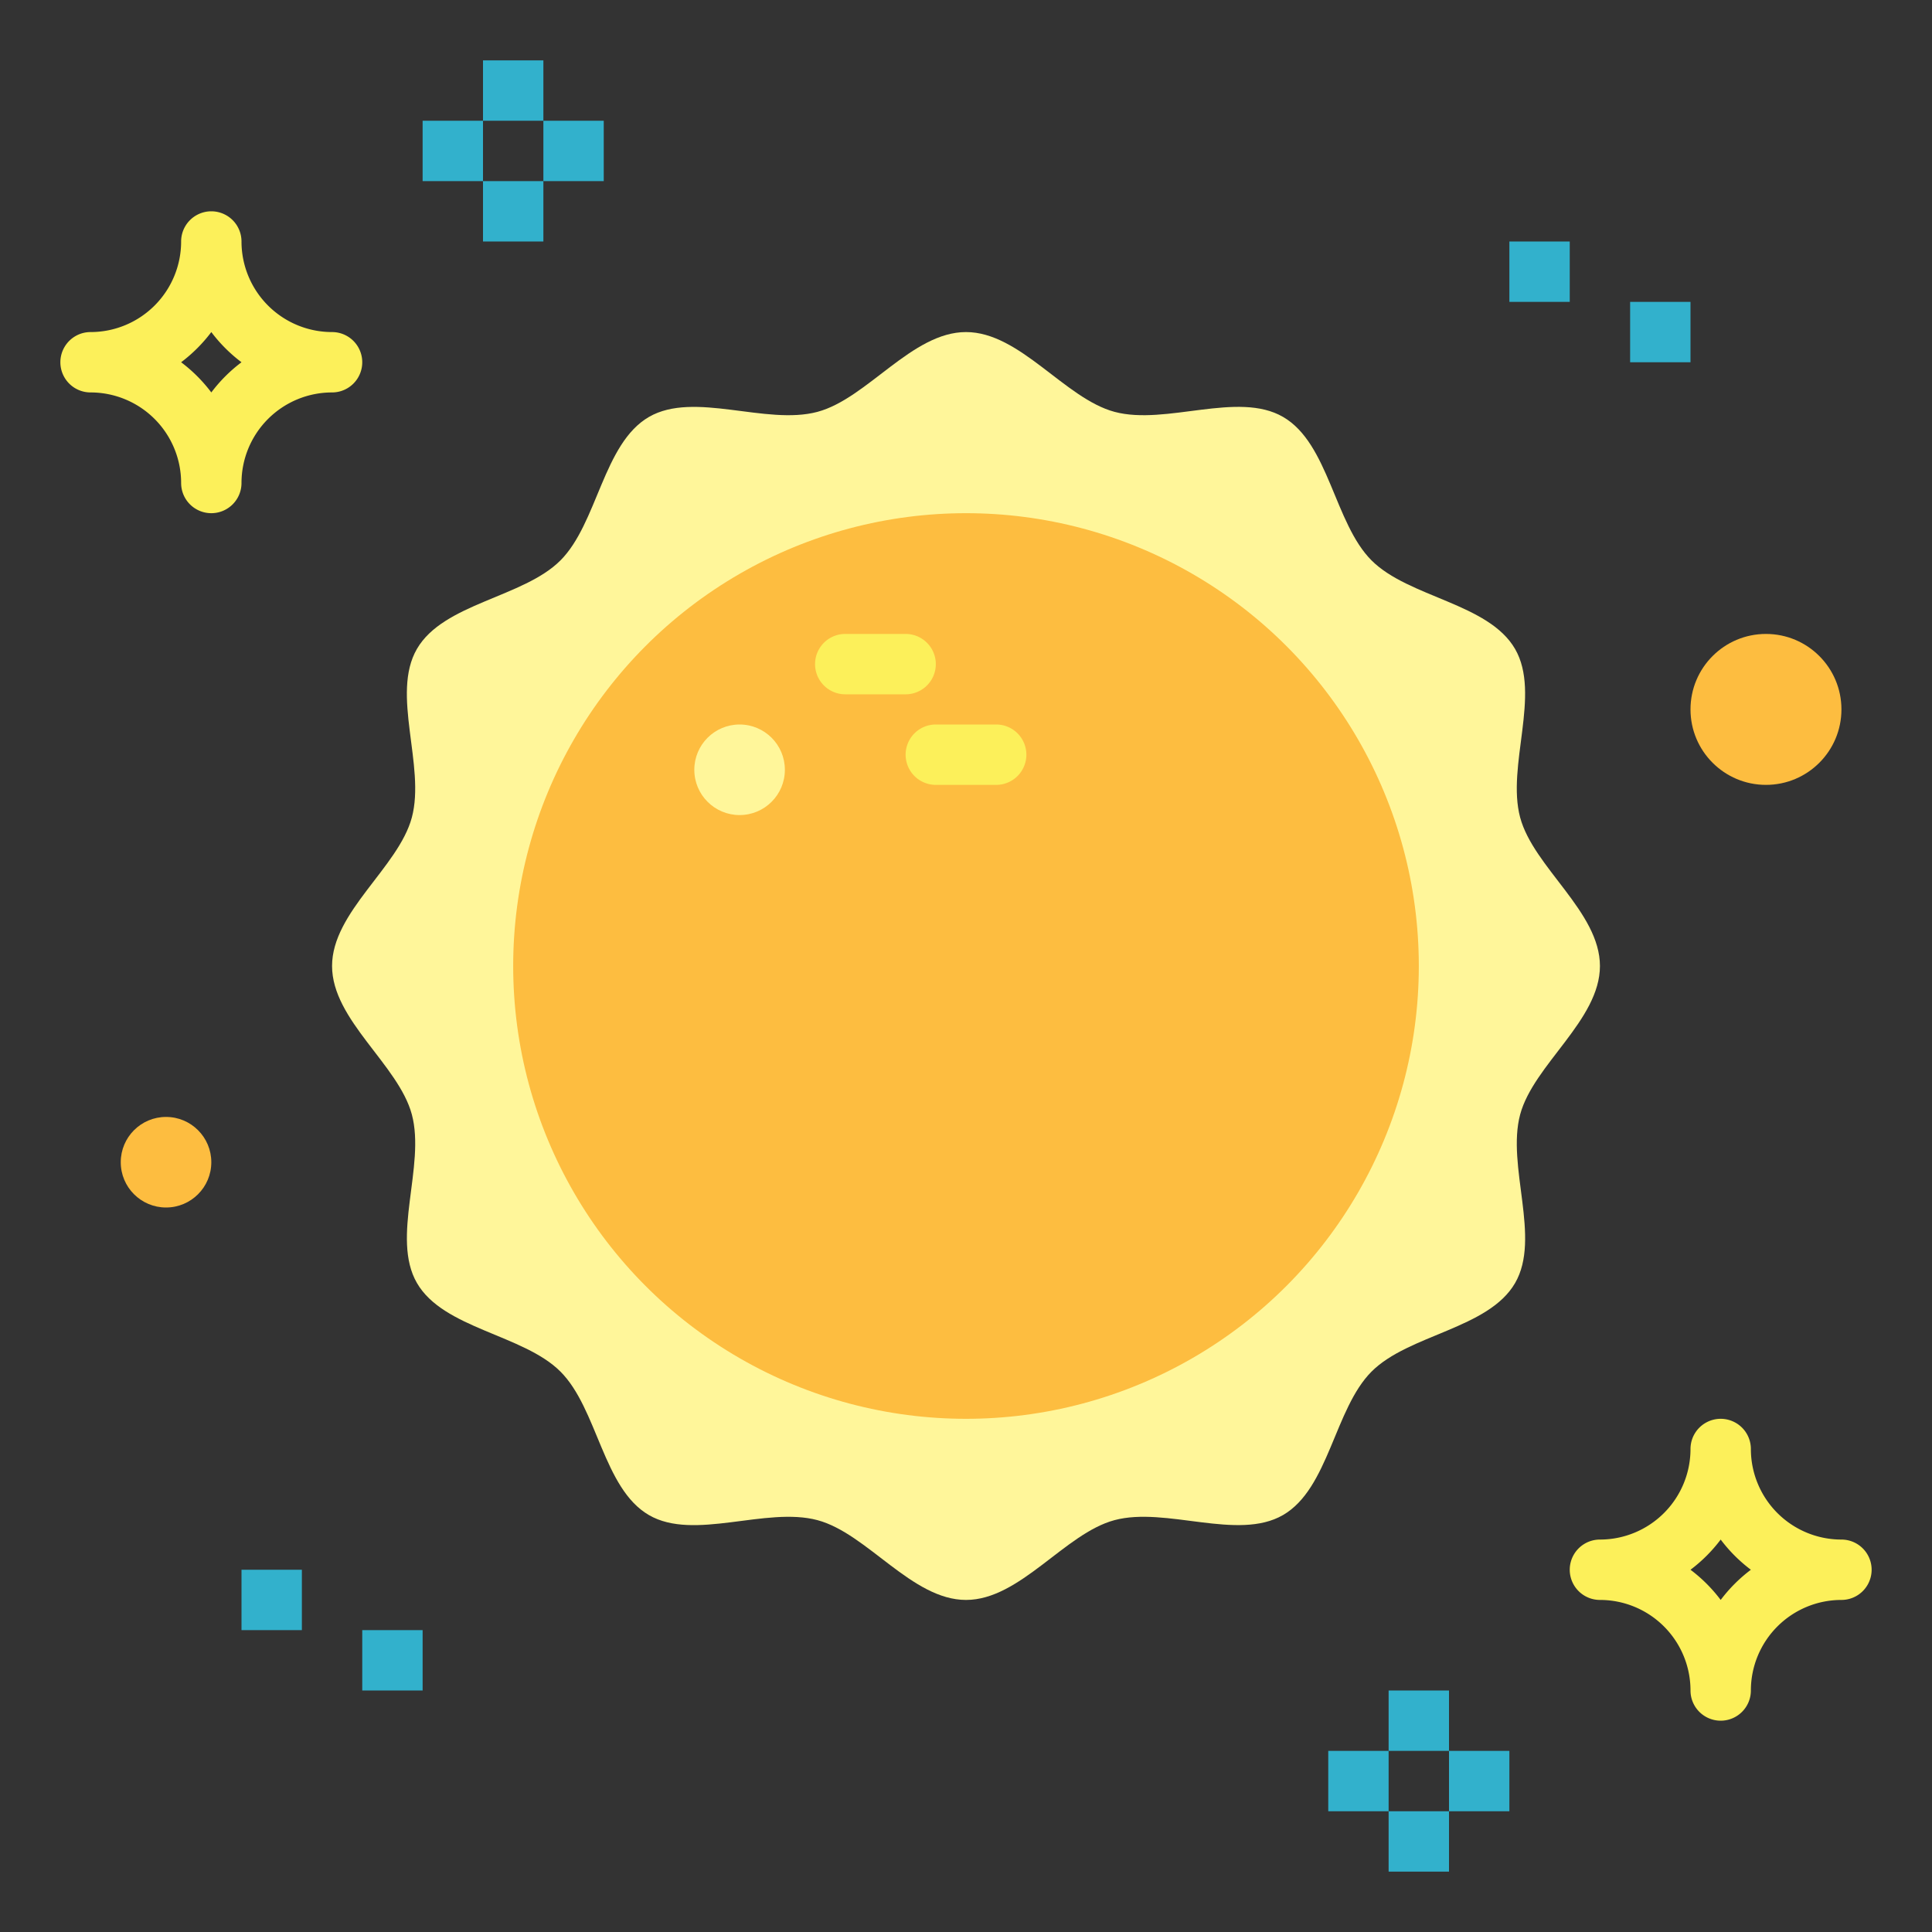 <?xml version="1.0"?>
<svg xmlns="http://www.w3.org/2000/svg" viewBox="0 0 64 64" width="512" height="512"><rect x="0" y="0" width="64" height="64" fill="#333333" stroke="none"/><path d="m11 32c0-1.791 2.2-3.268 2.643-4.92.457-1.709-.7-4.087.168-5.583.878-1.517 3.523-1.7 4.754-2.932s1.415-3.876 2.933-4.754c1.5-.866 3.874.289 5.582-.168 1.652-.443 3.129-2.643 4.92-2.643s3.268 2.2 4.92 2.643c1.709.457 4.087-.7 5.583.168 1.517.878 1.7 3.523 2.932 4.754s3.876 1.415 4.754 2.933c.866 1.5-.289 3.874.168 5.582.443 1.652 2.643 3.129 2.643 4.92s-2.2 3.268-2.643 4.92c-.457 1.709.7 4.087-.168 5.583-.878 1.517-3.523 1.7-4.754 2.932s-1.415 3.876-2.935 4.754c-1.5.866-3.874-.289-5.582.168-1.65.443-3.127 2.643-4.918 2.643s-3.268-2.2-4.92-2.643c-1.709-.457-4.087.7-5.583-.168-1.517-.878-1.7-3.523-2.932-4.754s-3.876-1.415-4.754-2.935c-.866-1.5.289-3.874-.168-5.582-.443-1.65-2.643-3.127-2.643-4.918z" fill="#fff69a"/><path d="m7 17a1 1 0 0 1 -1-1 3 3 0 0 0 -3-3 1 1 0 0 1 0-2 3 3 0 0 0 3-3 1 1 0 0 1 2 0 3 3 0 0 0 3 3 1 1 0 0 1 0 2 3 3 0 0 0 -3 3 1 1 0 0 1 -1 1zm-1-5a5.043 5.043 0 0 1 1 1 5.043 5.043 0 0 1 1-1 5.043 5.043 0 0 1 -1-1 5.043 5.043 0 0 1 -1 1z" fill="#fcf05a"/><path d="m16 2h2v2h-2z" fill="#32b1cc"/><path d="m16 6h2v2h-2z" fill="#32b1cc"/><path d="m14 4h2v2h-2z" fill="#32b1cc"/><path d="m18 4h2v2h-2z" fill="#32b1cc"/><path d="m57 57a1 1 0 0 1 -1-1 3 3 0 0 0 -3-3 1 1 0 0 1 0-2 3 3 0 0 0 3-3 1 1 0 0 1 2 0 3 3 0 0 0 3 3 1 1 0 0 1 0 2 3 3 0 0 0 -3 3 1 1 0 0 1 -1 1zm-1-5a5.043 5.043 0 0 1 1 1 5.043 5.043 0 0 1 1-1 5.043 5.043 0 0 1 -1-1 5.043 5.043 0 0 1 -1 1z" fill="#fcf05a"/><g fill="#32b1cc"><path d="m46 60h2v2h-2z"/><path d="m46 56h2v2h-2z"/><path d="m48 58h2v2h-2z"/><path d="m44 58h2v2h-2z"/><path d="m8 52h2v2h-2z"/><path d="m12 54h2v2h-2z"/><path d="m50 8h2v2h-2z"/><path d="m54 10h2v2h-2z"/></g><circle cx="32" cy="32" fill="#fdbd40" r="15"/><circle cx="24.5" cy="25.5" fill="#fff69a" r="1.5"/><path d="m30 23h-2a1 1 0 0 1 0-2h2a1 1 0 0 1 0 2z" fill="#fcf05a"/><path d="m33 26h-2a1 1 0 0 1 0-2h2a1 1 0 0 1 0 2z" fill="#fcf05a"/><circle cx="5.5" cy="38.5" fill="#fdbd40" r="1.5"/><circle cx="58.5" cy="23.5" fill="#fdbd40" r="2.5"/></svg>
